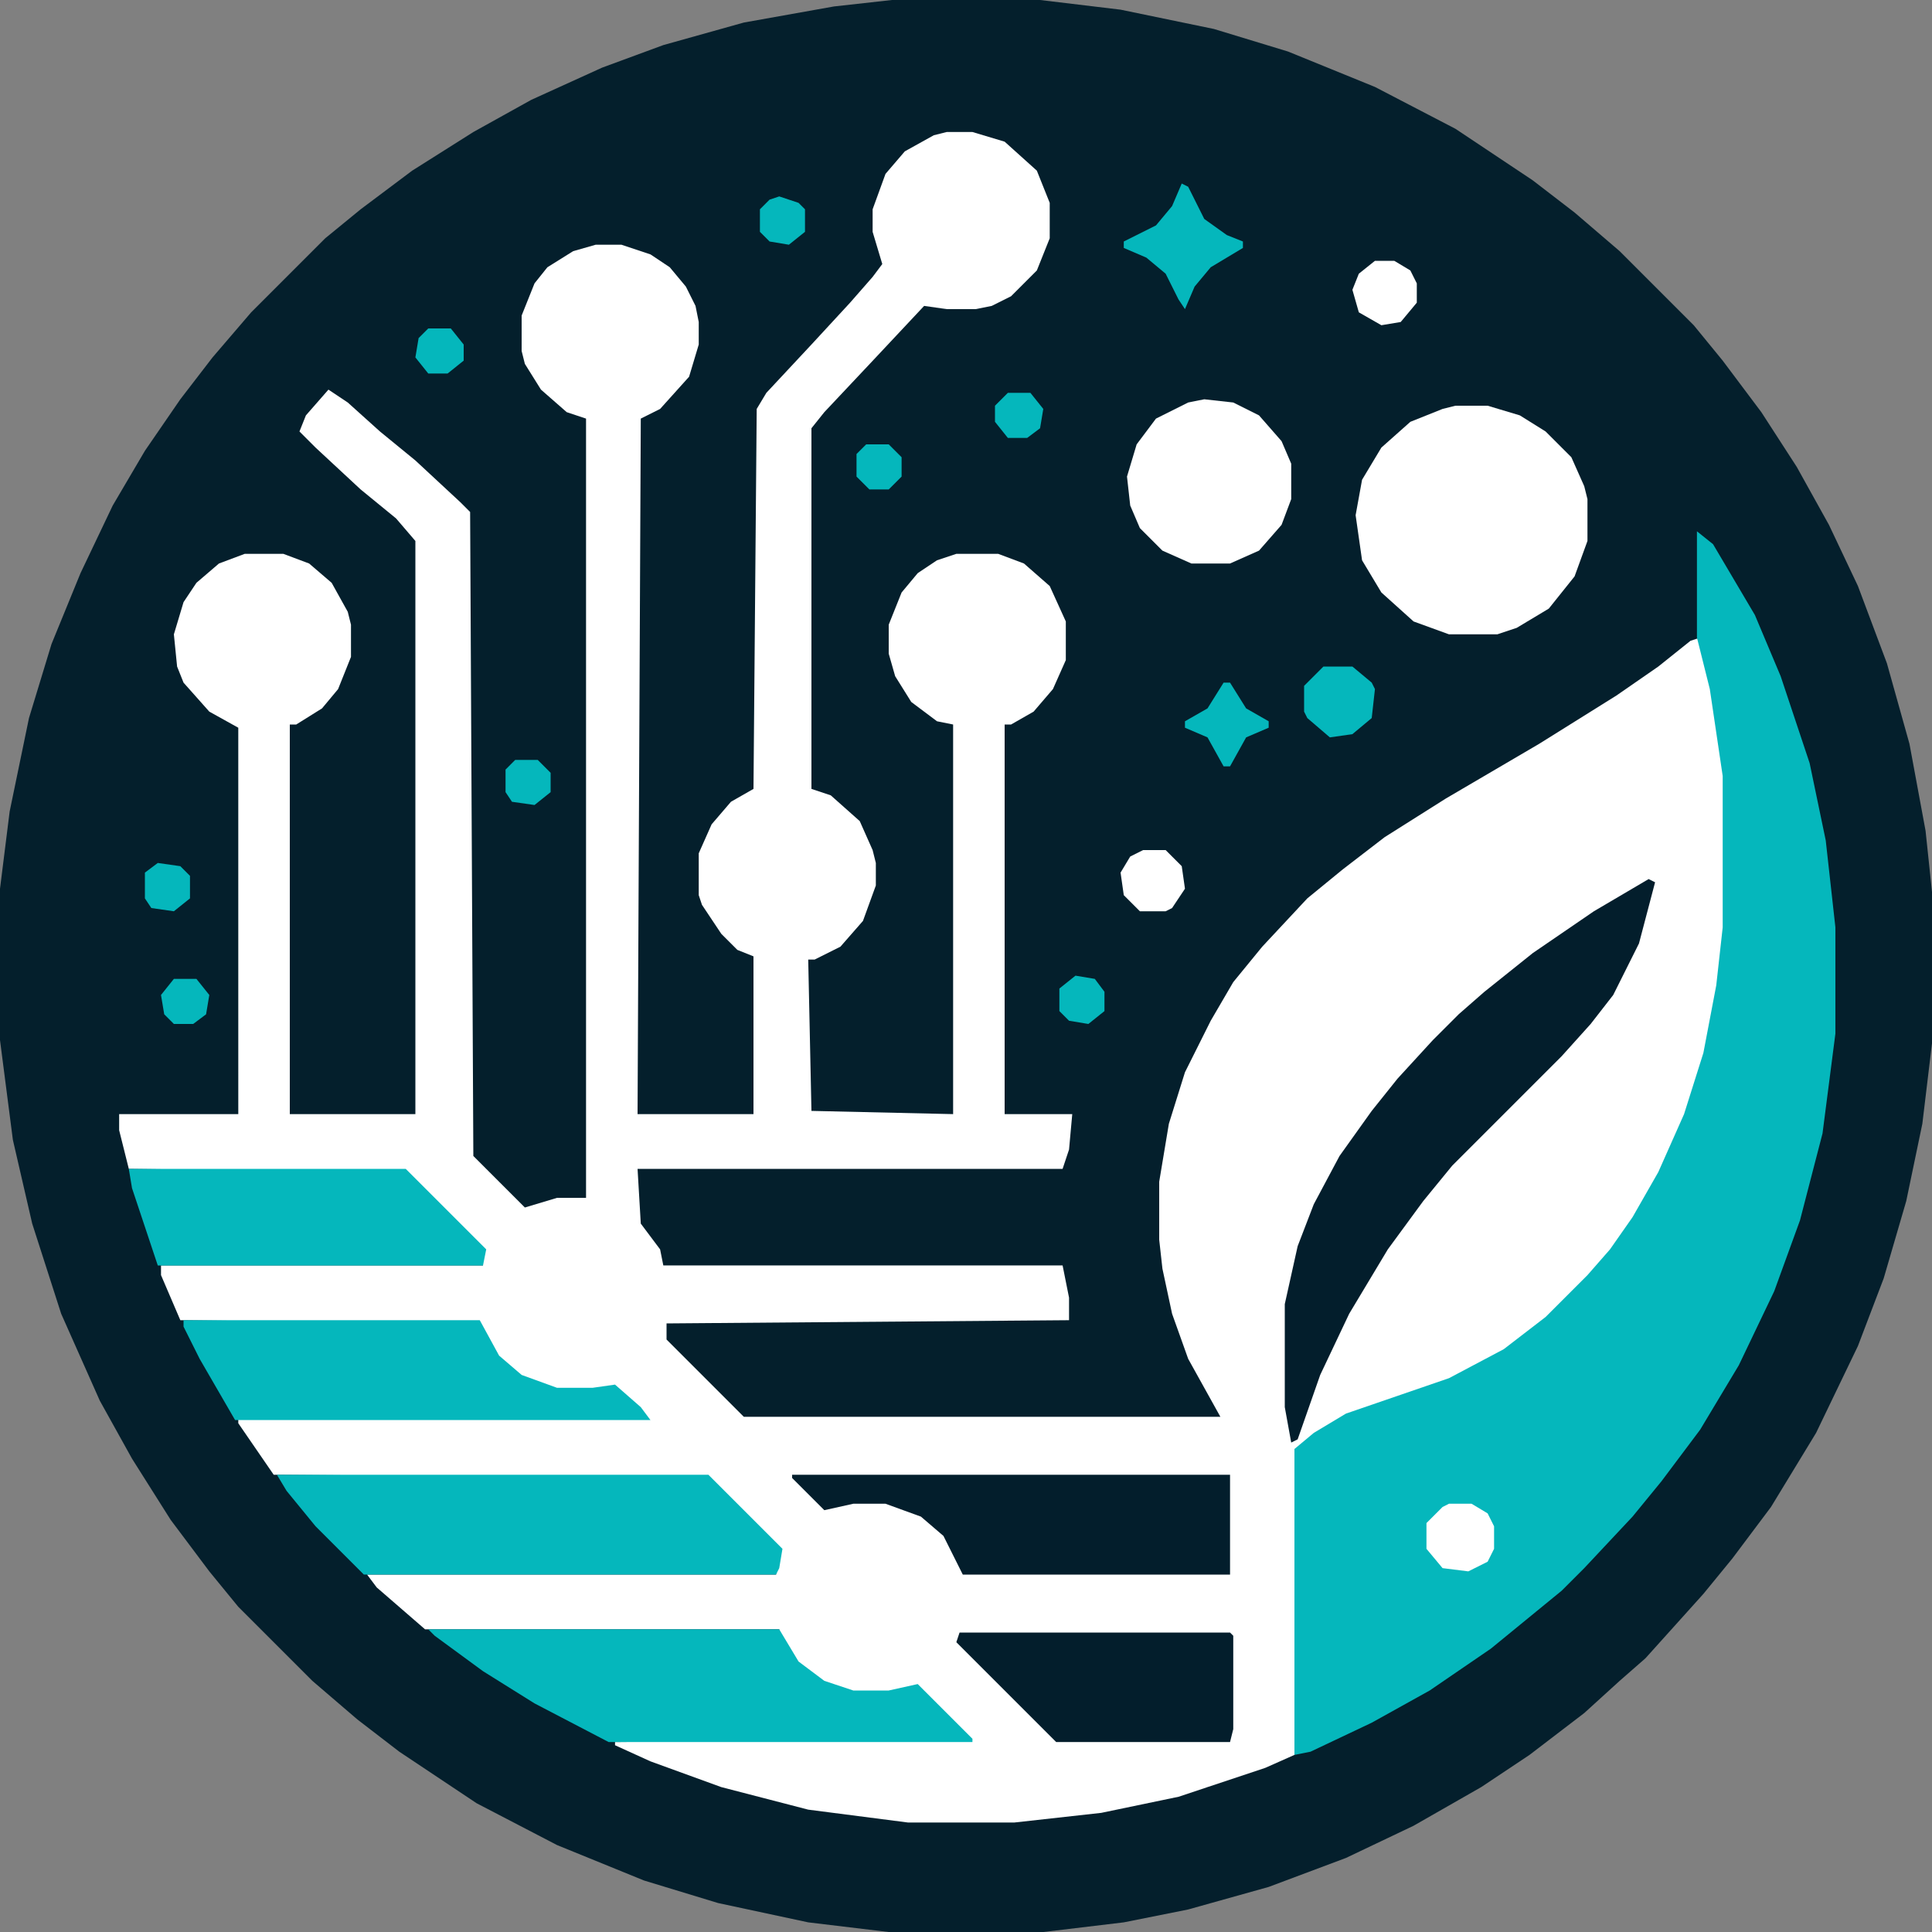 <svg xmlns="http://www.w3.org/2000/svg" version="1.1" xmlns:xlink="http://www.w3.org/1999/xlink" xmlns:svgjs="http://svgjs.com/svgjs" width="600" height="600"><rect width="100%" height="100%" fill="#808080" stroke="none"/><svg xmlns="http://www.w3.org/2000/svg" viewBox="0 0 600 600">
  <path fill="#041F2C" d="M277 0h46l25 3 29 6 23 7 27 11 25 13 24 16 13 10 14 12 23 23 9 11 12 16 11 17 10 18 9 19 9 24 7 25 5 27 2 19v47l-3 25-5 24-7 24-8 21-13 27-14 23-12 16-9 11-9 10-9 10-8 7-11 10-17 13-15 10-21 12-21 10-24 9-25 7-20 4-25 3h-48l-25-3-28-6-23-7-27-11-25-13-24-16-13-10-14-12-23-23-9-11-12-16-12-19-10-18-12-27-9-28-6-26-4-31v-47l3-24 6-29 7-23 9-22 10-21 10-17 11-16 10-13 12-14 23-23 11-9 16-12 19-12 18-10 22-10 19-7 25-7 28-5Z"></path>
  <path fill="#FFF" d="M294 41h8l10 3 10 9 4 10v11l-4 10-8 8-6 3-5 1h-9l-7-1-15 16-16 17-4 5v112l6 2 9 8 4 9 1 4v7l-4 11-7 8-8 4h-2l1 47 44 1V225l-5-1-8-6-5-8-2-7v-9l4-10 5-6 6-4 6-2h13l8 3 8 7 5 11v12l-4 9-6 7-7 4h-2v121h21l-1 11-2 6H198l1 17 6 8 1 5h124l2 10v7l-125 1v5l24 24h148l-10-18-5-14-3-14-1-9v-18l3-18 5-16 8-16 7-12 9-11 14-15 11-9 13-10 19-12 29-17 24-15 13-9 10-8 3-1 5 21 3 22v47l-3 24-5 22-6 17-10 21-9 13-8 10-5 6-8 7-8 7-14 9-15 7-27 9-13 8-2 2-1 95-9 4-27 9-24 5-27 3h-33l-31-4-27-7-22-8-11-5v-1l110-1-16-16-9 2h-11l-11-4-8-7-4-7v-2H132l-15-13-3-4h127l1-8-22-22-135-1-11-16v-2h127l-8-8-6-1-3 1h-11l-11-4-8-7-5-10-93-1-6-14v-3h100v-5l-24-24-86-1-3-12v-5h37V226l-9-5-8-9-2-5-1-10 3-10 4-6 7-6 8-3h12l8 3 7 6 5 9 1 4v10l-4 10-5 6-8 5h-2v121h39V168l-6-7-11-9-14-13-5-5 2-5 7-8 6 4 10 9 11 9 14 13 3 3 1 200 16 16 10-3h9V130l-6-2-8-7-5-8-1-4V98l4-10 4-5 8-5 7-2h8l9 3 6 4 5 6 3 6 1 5v7l-3 10-9 10-6 3-1 216h36v-49l-5-2-5-5-6-9-1-3v-13l4-9 6-7 7-4 1-118 3-5 14-15 12-13 7-8 3-4-3-10v-7l4-11 6-7 9-5Z"></path>
  <path fill="#05B7BC" d="m527 165 5 4 13 22 8 19 9 27 5 24 3 27v33l-4 31-7 27-8 22-11 23-12 20-12 16-9 11-15 16-7 7-11 9-11 9-19 13-18 10-19 9-5 1v-95l6-5 10-6 32-11 17-9 13-10 8-8 5-5 7-8 7-10 8-14 8-18 6-19 4-21 2-18v-47l-4-27-4-16Z"></path>
  <path fill="#031E2C" d="m512 273 2 1-5 19-8 16-7 9-9 10-34 34-9 11-11 15-12 20-9 19-7 20-2 1-2-11v-32l4-18 5-13 8-15 10-14 8-10 11-12 8-8 8-7 15-12 19-13Z"></path>
  <path fill="#05B7BC" d="M86 458h134l23 23-1 6-1 2H113l-15-15-9-11Z"></path>
  <path fill="#FFF" d="M452 126h10l10 3 8 5 8 8 4 9 1 4v13l-4 11-8 10-10 6-6 2h-15l-11-4-10-9-6-10-2-14 2-11 6-10 9-8 10-4Z"></path>
  <path fill="#05B7BC" d="M133 506h109l6 10 8 6 9 3h11l9-2 17 17v1H189l-23-12-16-10-15-11ZM57 410h92l6 11 7 6 11 4h11l7-1 8 7 3 4H73l-11-19-5-10Z"></path>
  <path fill="#031E2C" d="M246 458h136v31h-83l-6-12-7-6-11-4h-10l-9 2-10-10Z"></path>
  <path fill="#05B7BC" d="M40 363h86l25 25-1 5H49l-8-24Z"></path>
  <path fill="#031E2C" d="M298 507h84l1 1v29l-1 4h-54l-31-31Z"></path>
  <path fill="#FFF" d="m374 124 9 1 8 4 7 8 3 7v11l-3 8-7 8-9 4h-12l-9-4-7-7-3-7-1-9 3-10 6-8 10-5Z"></path>
  <path fill="#05B7BC" d="m367 57 2 1 5 10 7 5 5 2v2l-10 6-5 6-3 7-2-3-4-8-6-5-7-3v-2l10-5 5-6ZM411 207h9l6 5 1 2-1 9-6 5-7 1-7-6-1-2v-8l5-5Z"></path>
  <path fill="#FFF" d="M450 467h7l5 3 2 4v7l-2 4-6 3-8-1-5-6v-8l5-5ZM355 264h7l5 5 1 7-4 6-2 1h-8l-5-5-1-7 3-5ZM427 81h6l5 3 2 4v6l-5 6-6 1-7-4-2-7 2-5Z"></path>
  <path fill="#05B7BC" d="M380 212h2l5 8 7 4v2l-7 3-5 9h-2l-5-9-7-3v-2l7-4ZM49 268l7 1 3 3v7l-5 4-7-1-2-3v-8ZM313 122h7l4 5-1 6-4 3h-6l-4-5v-5ZM133 102h7l4 5v5l-5 4h-6l-4-5 1-6ZM54 304h7l4 5-1 6-4 3h-6l-3-3-1-6ZM334 303l6 1 3 4v6l-5 4-6-1-3-3v-7ZM242 61l6 2 2 2v7l-5 4-6-1-3-3v-7l3-3ZM269 138h7l4 4v6l-4 4h-6l-4-4v-7ZM160 236h7l4 4v6l-5 4-7-1-2-3v-7Z"></path>
</svg><style>@media (prefers-color-scheme: light) { :root { filter: none; } }
</style></svg>